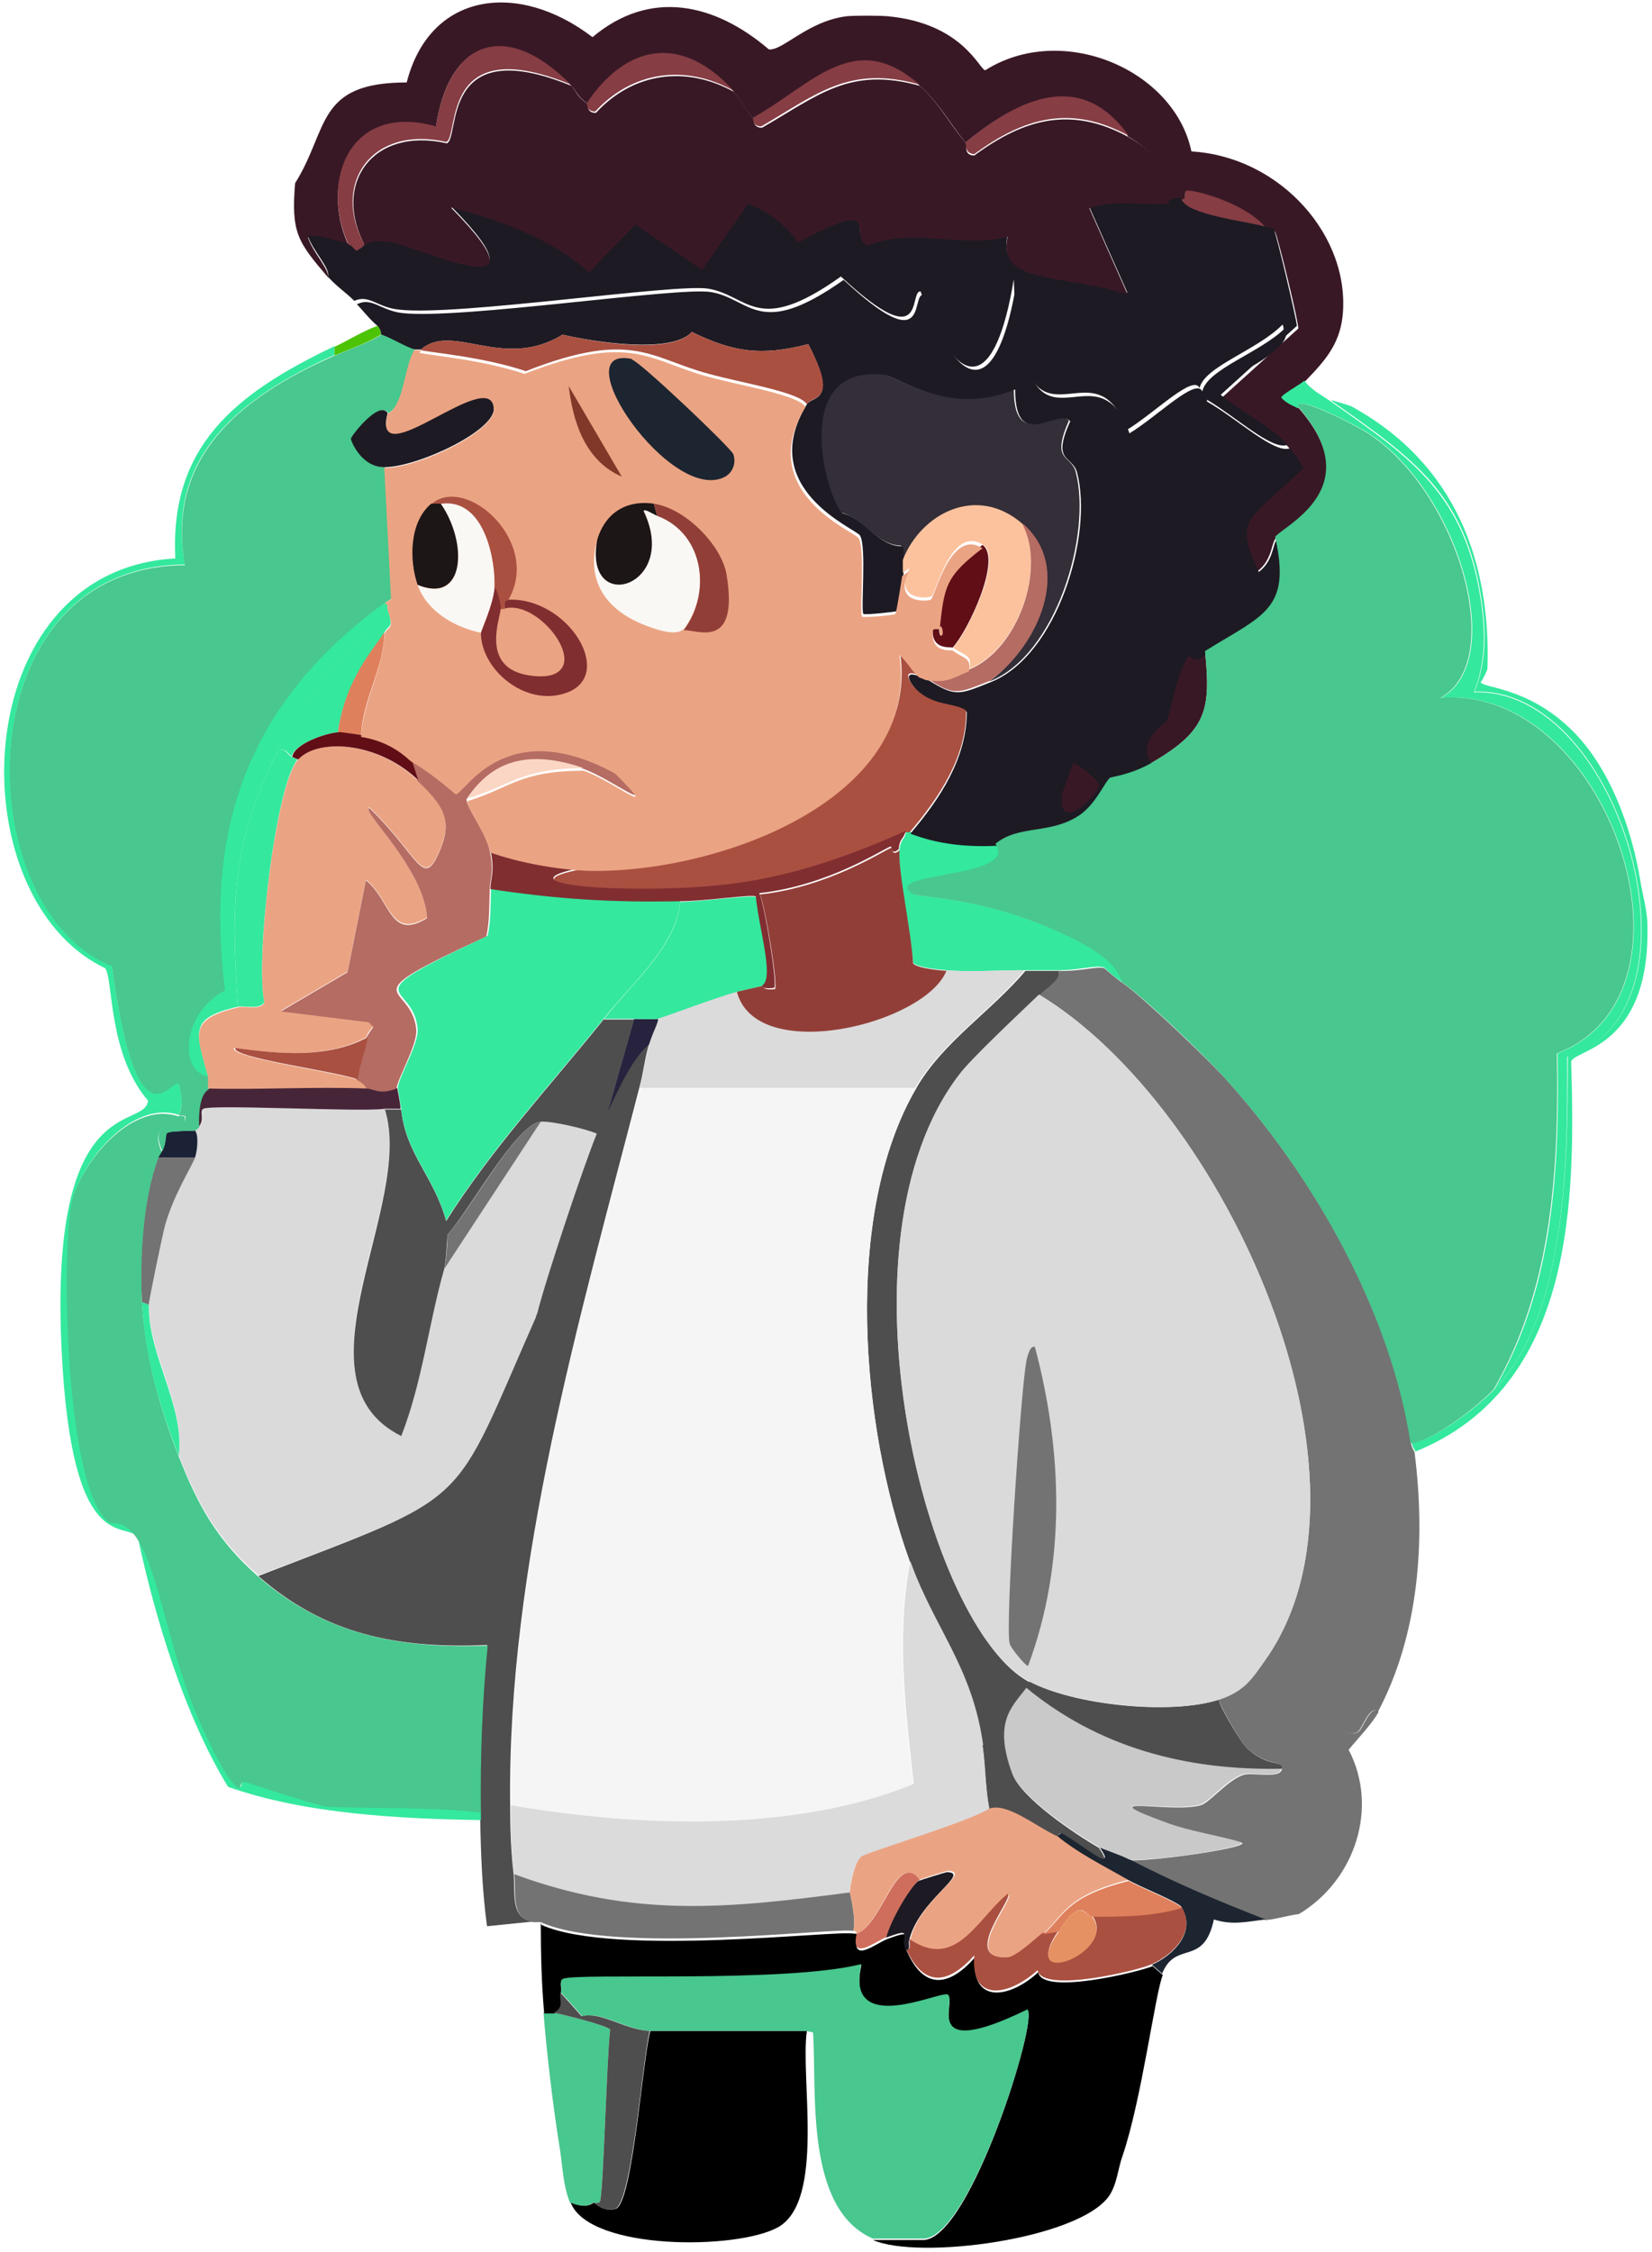 <svg width="284" height="387" viewBox="0 0 284 387" fill="none" xmlns="http://www.w3.org/2000/svg">
<path d="M104.316 191.144C103.731 192.423 103.146 193.468 102.561 194.747C100.338 200.092 93.552 220.543 92.264 225.772C90.392 233.906 84.543 273.53 83.724 282.71C82.904 292.122 82.436 301.767 82.553 311.179C82.553 311.644 82.553 312.225 82.553 312.69C82.671 318.848 82.904 325.007 83.724 331.049L91.68 330.236C87.585 329.771 88.638 325.123 88.287 321.986C87.819 318.035 87.701 314.084 87.701 310.133C87.234 268.998 99.635 226.702 109.932 186.845C110.634 184.289 110.868 181.616 111.687 179.06C108.528 181.5 106.305 186.613 104.316 190.912V191.144Z" fill="#4E4E4E"/>
<path d="M95.19 345.923C95.19 345.923 94.02 345.923 93.435 345.923C94.02 353.127 95.073 362.075 96.243 369.279C96.711 372.3 96.828 375.786 97.998 378.575C100.923 379.737 101.742 378.575 101.976 378.575C102.327 378.575 102.912 378.691 103.146 378.343C103.731 376.948 104.316 353.127 104.901 348.828C104.55 348.131 96.594 346.155 95.19 345.923Z" fill="#48C78E"/>
<path d="M92.967 330.468C92.967 335.581 93.084 340.81 93.552 346.039C94.137 346.039 94.722 346.039 95.307 346.039C97.296 344.993 96.126 343.715 96.477 342.437C96.594 341.856 96.126 340.694 96.711 340.345C98.934 339.183 134.619 341.042 148.074 337.789C145.149 350.455 161.646 342.204 162.933 343.018C164.571 344.064 158.019 354.754 176.622 345.574C178.494 346.969 167.028 384.153 158.955 384.966H150.063C157.902 388.452 185.397 384.85 190.662 377.413C192.066 375.321 192.183 372.649 193.002 370.441C196.278 360.796 198.618 342.437 199.905 339.416L198.15 337.905C196.044 338.835 179.079 343.018 178.494 338.951C173.58 343.483 166.911 344.528 167.613 336.394C162.933 341.74 158.721 341.74 155.913 335.349C154.86 332.908 157.551 331.398 152.52 333.257C150.648 333.954 146.319 337.556 147.372 332.792C147.372 332.211 147.021 332.327 146.787 332.327C144.213 331.63 105.603 336.394 93.084 330.817L92.967 330.468Z" fill="black"/>
<path d="M96.361 342.321L100.105 346.504C103.732 345.691 107.125 348.712 111.805 349.06H138.598L139.768 349.293C140.47 359.286 138.247 379.621 150.064 384.734H158.956C167.029 384.037 178.612 346.736 176.623 345.342C158.02 354.406 164.572 343.715 162.934 342.786C161.647 342.088 145.15 350.222 148.075 337.557C134.62 340.926 98.935 338.951 96.712 340.113C96.127 340.462 96.595 341.624 96.478 342.205L96.361 342.321Z" fill="#48C78E"/>
<path d="M111.804 349.06C110.517 353.359 108.762 378.807 105.837 379.621C103.614 380.202 102.327 378.575 102.093 378.575C101.859 378.575 101.04 379.737 98.115 378.575C101.391 386.825 126.78 386.709 133.8 382.758C141.873 378.11 137.544 356.962 138.714 349.06H111.921H111.804Z" fill="black"/>
<path d="M96.361 342.321C96.01 343.599 97.18 344.877 95.191 345.923C96.594 346.155 104.551 348.131 104.902 348.828C104.317 353.127 103.731 376.948 103.146 378.343C103.029 378.691 102.328 378.575 101.977 378.575C102.211 378.575 103.497 380.202 105.72 379.621C108.645 378.808 110.518 353.36 111.688 349.06C107.008 348.712 103.498 345.691 99.987 346.504L96.243 342.321H96.361Z" fill="#4E4E4E"/>
<path d="M108.996 175.109L104.433 191.145C106.539 186.845 108.762 181.733 111.804 179.292C112.389 177.085 113.793 174.993 112.974 175.109C112.038 175.225 110.283 175.109 108.996 175.109Z" fill="#27233E"/>
<path d="M155.796 142.921C155.562 144.316 154.86 144.083 154.626 146.059C154.275 149.777 156.615 160.351 156.966 165.464C157.668 166.278 161.295 166.626 162.699 166.742C166.326 167.091 172.176 166.742 176.388 166.742C178.26 166.742 180.249 166.742 182.121 166.742C185.514 166.742 188.439 165.813 189.843 166.278C190.779 167.207 191.832 168.137 193.002 168.834C191.949 164.651 185.514 161.513 180.717 159.538C167.613 153.96 158.019 154.309 156.966 153.612C151.35 149.893 175.452 151.172 171.24 145.013C166.092 145.245 161.178 144.781 156.381 142.921H155.796Z" fill="#34E89E"/>
<path d="M56.346 47.754C56.814 46.476 53.655 43.222 52.953 40.782C54.825 40.55 58.452 41.944 59.856 42.06C54.942 31.137 60.324 17.658 74.949 21.841C77.055 7.2 86.649 3.249 98.115 14.637C99.285 15.799 98.934 16.264 100.923 17.774C107.826 7.549 117.303 6.038 126.078 15.683C127.716 17.542 128.184 18.936 129.471 20.331C139.65 14.637 146.904 4.876 158.019 14.637C161.295 17.542 163.284 21.144 165.975 24.514C175.218 16.961 185.748 11.964 193.938 23.468C198.735 26.141 200.139 29.743 200.841 34.856C201.777 34.856 202.128 34.391 203.181 34.391C204.234 34.391 203.415 32.996 204 32.88C204.819 32.764 213.594 34.856 217.455 39.039C218.274 39.968 218.859 39.388 219.21 39.852C219.678 40.666 223.305 55.539 223.188 56.469L210.084 68.321C213.477 70.994 218.859 73.666 221.55 76.92C222.486 77.966 222.954 79.128 223.89 80.29C214.296 89.586 211.839 88.772 216.168 98.185C218.742 96.209 218.508 93.421 219.327 92.491C221.082 90.399 235.356 84.008 223.305 70.18C223.188 69.948 221.316 69.6 220.497 68.321C220.497 67.856 223.89 66.114 224.475 65.416C227.751 62.047 230.208 59.258 230.793 54.493C232.314 40.782 220.263 26.954 204.819 26.024C201.894 11.964 182.589 3.714 169.368 12.081C168.315 11.848 165.39 3.946 152.52 2.784C150.999 2.668 147.021 2.668 145.617 2.784C138.831 3.598 134.502 8.827 132.162 8.478C122.919 0.577 111.804 -1.98 101.859 6.387C89.106 -3.374 73.896 -1.399 69.918 14.172C54.24 14.172 56.58 22.19 50.73 31.486C50.028 40.085 51.198 41.595 56.463 47.754H56.346Z" fill="#391825"/>
<path d="M200.958 34.74C196.395 35.088 191.715 34.042 187.269 35.553L193.821 50.31C182.355 46.825 171.357 48.568 173.229 40.434C165.858 42.641 156.966 38.923 149.244 41.944C145.5 40.55 152.403 32.997 137.193 41.479C135.204 38.458 132.045 36.25 128.652 34.74L120.696 46.127L109.23 38.342L101.274 46.592C94.839 40.782 85.83 37.529 77.523 35.437C95.658 53.797 71.322 41.944 66.993 41.363C63.951 41.014 62.898 41.944 62.664 41.828C62.664 41.828 62.664 42.176 61.26 42.874C60.792 42.525 60.441 41.944 59.856 41.828C58.569 41.712 54.942 40.201 52.953 40.55C53.655 42.99 56.931 46.243 56.346 47.522C57.75 49.148 59.388 50.194 60.909 51.705C63.483 50.543 64.887 52.867 68.631 53.215C78.576 54.377 116.016 48.684 121.749 49.613C128.769 50.775 130.056 57.864 144.564 47.522C159.54 61.466 156.147 49.962 158.253 50.078C164.922 68.554 171.24 66.695 174.282 47.986C175.452 83.079 187.737 57.05 193.704 73.899C198.618 70.878 205.17 64.254 206.223 66.695C207.042 62.976 216.168 60.188 220.497 55.772C222.486 60.536 206.457 65.184 207.042 68.438C212.19 71.343 218.625 77.501 221.316 76.456C218.625 73.318 213.243 70.645 209.85 67.857L222.954 56.004C222.954 55.191 219.444 40.201 218.976 39.388C218.625 38.923 218.04 39.504 217.221 38.574C213.711 37.645 203.649 36.483 202.947 33.926C202.011 33.926 201.66 34.391 200.607 34.391L200.958 34.74Z" fill="#1D1A23"/>
<path d="M62.664 42.06C62.664 42.06 63.951 41.13 66.993 41.595C71.439 42.06 95.658 54.029 77.523 35.669C85.83 37.761 94.839 41.014 101.274 46.824L109.23 38.574L120.696 46.359L128.652 34.972C132.162 36.482 135.204 38.69 137.193 41.711C152.403 33.345 145.5 40.898 149.244 42.176C156.966 39.039 165.858 42.757 173.229 40.666C171.357 48.8 182.238 47.057 193.821 50.543L187.269 35.785C191.715 34.275 196.395 35.32 200.958 34.972C200.373 29.859 198.969 26.257 194.055 23.584C184.11 18.123 176.037 20.447 167.496 26.722C165.624 26.722 166.209 24.862 166.092 24.63C163.284 21.376 161.412 17.658 158.136 14.753C146.085 11.383 140.703 16.38 130.992 21.957C129.354 21.957 129.588 20.447 129.588 20.447C128.301 19.052 127.833 17.658 126.195 15.799C117.771 11.151 108.762 12.545 102.444 19.401C100.689 19.401 101.157 17.89 101.04 17.89C98.934 16.38 99.285 15.915 98.232 14.753C75.534 5.457 79.161 23.7 76.821 24.63C63.951 21.725 57.048 31.718 62.781 42.292L62.664 42.06Z" fill="#391825"/>
<path d="M59.856 42.06C60.441 42.06 60.792 42.757 61.26 43.106C62.664 42.409 62.547 42.06 62.664 42.06C56.931 31.602 63.834 21.493 76.704 24.398C79.044 23.584 75.417 5.225 98.115 14.521C86.766 3.133 77.172 7.084 74.949 21.725C60.207 17.542 54.942 30.905 59.856 41.944V42.06Z" fill="#863D44"/>
<path d="M166.092 24.398C166.092 24.398 165.624 26.373 167.496 26.489C176.037 20.214 184.11 17.89 194.055 23.352C185.865 11.848 175.335 16.845 166.092 24.398Z" fill="#863D44"/>
<path d="M100.923 17.658C100.923 17.658 100.689 19.169 102.327 19.169C108.645 12.313 117.654 10.919 126.078 15.567C117.303 5.922 107.826 7.433 100.923 17.658Z" fill="#863D44"/>
<path d="M129.472 20.215C129.472 20.215 129.238 21.725 130.876 21.725C140.47 16.148 145.969 11.151 158.02 14.521C146.905 4.76 139.651 14.521 129.472 20.215Z" fill="#863D44"/>
<path d="M203.181 34.275C203.883 36.831 213.945 37.993 217.455 38.923C213.594 34.623 204.936 32.532 204 32.764C203.415 32.88 204.234 34.158 203.181 34.275Z" fill="#863D44"/>
<path d="M155.211 96.325C158.37 88.191 167.964 83.311 175.803 90.167C184.461 97.604 178.377 110.967 170.07 117.125C181.536 112.71 187.737 91.794 184.929 81.103C184.11 78.082 180.6 79.476 183.759 72.272C181.653 69.948 174.282 77.85 174.282 66.811C162.699 71.575 154.158 64.487 151.467 64.254C135.555 62.744 141.873 85.286 144.564 88.075C148.659 89.121 150.648 93.653 154.86 93.769C155.445 94.35 155.094 95.396 155.094 96.325H155.211Z" fill="#332E38"/>
<path d="M198.034 131.069C207.394 125.608 208.213 122.122 207.16 111.896C206.341 112.361 205.99 113.872 204.001 112.361C201.895 115.499 201.193 121.309 200.257 123.516C200.14 123.981 194.524 127.119 197.917 131.069H198.034Z" fill="#391825"/>
<path d="M60.909 51.821C62.196 53.099 63.483 54.842 64.887 56.004C65.121 56.236 65.589 57.05 65.472 57.515C67.227 58.096 69.567 59.722 71.205 60.071C71.556 60.071 72.024 60.071 72.375 60.071C77.757 55.307 86.532 63.789 96.711 57.515C102.21 58.793 115.431 60.885 118.941 57.05C126.078 60.536 130.875 61.233 138.948 59.142C144.213 69.251 139.65 67.973 138.714 69.483C129.822 84.008 147.138 90.864 147.84 92.026C149.01 93.885 147.957 104.808 148.425 105.505C148.542 105.738 153.924 105.157 154.158 105.041C154.392 104.808 155.328 98.882 155.328 98.533C155.328 97.836 155.328 97.139 155.328 96.442C155.328 95.512 155.562 94.35 155.094 93.885C150.882 93.885 148.893 89.237 144.798 88.192C141.99 85.403 135.789 62.86 151.701 64.371C154.392 64.603 162.933 71.691 174.516 66.927C174.516 77.966 181.77 69.948 183.993 72.388C180.717 79.593 184.344 78.198 185.163 81.219C187.971 91.91 181.77 112.71 170.304 117.242C164.805 119.449 164.22 119.798 159.423 116.777C159.189 116.661 158.37 116.312 158.253 116.312C154.509 114.801 156.849 118.171 158.487 119.449C161.295 121.425 164.337 121.076 166.209 122.354C166.209 130.256 161.646 137.228 156.498 143.27C161.295 145.13 166.209 145.594 171.357 145.362C175.218 142.108 180.366 143.735 185.397 140.714C188.439 138.855 190.194 134.555 191.13 133.974C191.481 133.742 194.874 133.393 198.267 131.418C194.874 127.583 200.373 124.33 200.607 123.865C201.426 121.657 202.245 115.847 204.351 112.71C206.34 114.22 206.691 112.71 207.51 112.245C217.572 105.854 222.252 105.157 219.561 92.607C218.742 93.537 218.976 96.326 216.402 98.301C212.073 89.005 214.53 89.702 224.124 80.406C223.305 79.244 222.72 78.082 221.784 77.036C219.093 78.082 212.658 71.924 207.51 69.019C206.925 65.765 222.954 61.117 220.965 56.353C216.636 60.652 207.51 63.441 206.691 67.275C205.638 64.835 199.086 71.459 194.172 74.48C188.205 57.631 175.92 83.66 174.75 48.567C171.708 67.159 165.507 69.135 158.721 50.659C156.498 50.543 160.008 62.047 145.032 48.102C130.407 58.444 129.12 51.356 122.217 50.194C116.484 49.264 79.044 54.958 69.099 53.796C65.355 53.331 63.951 51.008 61.377 52.286L60.909 51.821Z" fill="#1D1A23"/>
<path d="M184.578 131.069C184.578 131.069 182.589 136.182 182.589 136.531C181.77 143.619 188.907 136.531 188.907 135.02C188.907 133.974 184.929 131.069 184.578 131.186V131.069Z" fill="#391825"/>
<path d="M170.07 310.714C167.028 312.922 148.893 318.267 148.074 318.964C146.904 320.01 146.202 323.729 146.085 325.123C146.085 325.472 147.255 329.887 146.67 331.863C146.904 331.863 147.255 331.863 147.255 332.327C151.818 330.584 153.924 317.919 158.136 323.031C158.37 322.915 162.699 321.521 163.05 321.521C167.262 321.753 158.019 326.401 156.498 333.373C164.454 338.835 168.081 330.003 173.346 325.588C174.633 326.169 164.922 336.975 173.346 336.511C174.75 336.511 178.026 333.373 179.313 332.327C182.823 329.422 182.94 325.82 194.172 323.031C189.843 320.591 185.28 318.5 181.653 315.246C177.792 313.387 173.229 309.552 170.187 310.598L170.07 310.714Z" fill="#EBA483"/>
<path d="M156.381 333.49C156.264 334.187 156.732 335.116 155.796 335C158.721 341.391 162.816 341.275 167.496 336.046C166.794 344.18 173.346 343.134 178.377 338.602C179.079 342.669 195.927 338.602 198.033 337.556C201.894 335.813 205.638 331.863 203.181 327.68C198.267 329.306 193.002 329.306 187.737 329.19C192.417 335.232 174.75 342.204 182.004 331.746L179.196 332.211C177.909 333.257 174.633 336.278 173.229 336.395C164.805 336.859 174.516 326.053 173.229 325.472C167.964 329.771 164.337 338.719 156.381 333.257V333.49Z" fill="#AA5041"/>
<path d="M158.019 323.148C156.381 324.194 152.754 330.585 152.286 333.025C157.317 331.166 154.626 332.676 155.679 335.116C156.615 335.116 156.147 334.303 156.264 333.606C157.785 326.634 167.028 321.87 162.816 321.753C162.582 321.753 158.136 323.148 157.902 323.264L158.019 323.148Z" fill="#1D1A23"/>
<path d="M147.255 332.444C146.202 337.208 150.531 333.606 152.403 332.908C152.871 330.584 156.498 324.077 158.136 323.031C154.041 317.919 151.818 330.701 147.255 332.327V332.444Z" fill="#CF6E5D"/>
<path d="M179.196 332.443L182.004 331.979C182.94 330.584 183.642 329.306 185.163 328.376C186.567 327.912 187.035 329.422 187.737 329.422C192.885 329.422 198.15 329.422 203.181 327.912C202.596 326.982 196.044 324.426 194.055 323.264C182.823 326.052 182.823 329.655 179.196 332.56V332.443Z" fill="#DF805C"/>
<path d="M182.004 331.979C174.633 342.437 192.417 335.349 187.737 329.423C187.035 329.423 186.567 328.028 185.163 328.377C183.642 329.306 182.94 330.585 182.004 331.979Z" fill="#E69163"/>
<path d="M217.454 285.383C215.114 288.636 213.827 290.728 209.498 292.122C209.966 293.749 213.593 299.675 214.061 300.14C217.922 303.859 220.496 302.348 220.379 303.975C220.262 305.834 215.348 304.556 213.827 305.021C211.136 305.834 207.977 309.785 206.456 310.25C201.308 311.76 186.332 308.042 200.723 313.387C204.818 314.898 209.381 315.479 213.593 316.757C213.827 317.803 195.926 320.127 194.171 319.662C201.893 323.613 209.498 326.866 217.571 330.004C219.794 329.771 221.315 329.19 223.304 328.958C233.132 323.032 236.993 310.482 231.845 300.721C233.366 298.862 235.94 296.189 236.993 294.214C235.706 292.82 234.302 297.003 233.6 297.584C229.856 300.256 224.942 288.288 217.571 285.383H217.454Z" fill="#737373"/>
<path d="M181.535 315.362C185.279 318.5 189.842 320.707 194.054 323.148C196.043 324.31 202.595 326.866 203.18 327.796C205.637 331.979 201.893 335.93 198.032 337.673L199.787 339.183C202.127 333.373 206.924 338.137 208.679 329.887C211.955 330.933 214.412 330.236 217.571 329.887C209.498 326.75 201.776 323.496 194.171 319.545C192.884 318.848 189.725 317.802 189.023 317.454C192.416 322.334 185.63 316.408 182.471 314.897C182.471 314.897 182.003 315.595 181.652 315.362H181.535Z" fill="#1D2531"/>
<path d="M182.004 166.743C182.355 168.253 180.132 169.299 178.611 170.926C210.786 190.331 239.568 254.357 217.455 285.383C224.826 288.288 229.74 300.257 233.484 297.584C234.186 297.003 235.59 292.82 236.877 294.214C244.014 280.735 245.067 264.583 243.195 249.71C243.195 249.361 242.844 249.245 242.61 248.199C239.217 225.772 225.996 202.068 210.084 184.754C207.042 181.5 196.278 171.158 193.002 168.951C191.832 168.137 190.896 167.324 189.843 166.394C188.439 166.046 185.631 166.975 182.121 166.859L182.004 166.743Z" fill="#737373"/>
<path d="M188.907 317.454C189.609 317.803 192.768 318.848 194.055 319.546C195.81 320.127 213.711 317.803 213.477 316.641C209.265 315.362 204.702 314.781 200.607 313.271C186.216 308.042 201.192 311.644 206.34 310.133C207.861 309.669 211.02 305.718 213.711 304.904C215.232 304.44 220.146 305.834 220.263 303.859C203.649 304.207 188.673 300.024 176.271 289.915C173.931 293.052 170.538 295.608 173.931 304.672C175.569 308.855 184.578 314.898 188.79 317.338L188.907 317.454Z" fill="#C9C9C9"/>
<path d="M176.972 288.985C176.972 288.985 176.621 289.798 176.387 290.031C188.789 300.256 203.765 304.323 220.379 303.975C220.613 302.348 217.922 303.975 214.061 300.14C213.593 299.675 209.849 293.749 209.498 292.122C201.191 294.795 184.577 293.052 176.972 288.985Z" fill="#4E4E4E"/>
<path d="M176.388 166.743C170.538 173.715 162.114 179.06 157.551 186.961C144.798 208.691 148.074 245.41 156.381 268.301C160.593 279.805 167.028 286.429 168.9 299.908C169.368 303.51 169.368 307.228 170.07 310.831C173.112 309.785 177.675 313.619 181.536 315.479C181.887 315.595 182.355 314.898 182.355 315.014C185.514 316.525 192.3 322.451 188.907 317.57C184.695 315.13 175.686 309.088 174.048 304.904C170.655 295.841 174.048 293.284 176.388 290.147C176.622 289.915 176.856 289.45 176.973 289.101C159.306 279.805 142.575 213.804 164.922 184.754C166.911 182.197 175.335 174.296 178.611 171.042C180.249 169.531 182.355 168.369 182.004 166.859C180.132 166.859 178.143 166.859 176.271 166.859L176.388 166.743Z" fill="#4E4E4E"/>
<path d="M176.973 288.985C184.578 292.936 201.191 294.795 209.498 292.122C213.827 290.728 215.231 288.636 217.454 285.383C239.567 254.357 210.785 190.331 178.61 170.926C175.217 174.179 166.793 182.081 164.921 184.637C142.574 213.687 159.188 279.689 176.973 288.985Z" fill="#DADADA"/>
<path d="M177.791 231.466C176.972 231.234 176.387 233.906 176.387 234.371C175.451 239.484 172.76 279.573 173.579 282.478C173.696 283.175 176.387 286.429 176.738 286.312C183.29 268.766 182.705 249.477 177.908 231.466H177.791Z" fill="#737373"/>
<path d="M110.05 186.961C99.637 226.818 87.352 268.999 87.82 310.25C109.582 313.852 136.375 315.014 156.967 306.647C155.563 293.865 153.925 281.083 156.382 268.301C148.075 245.41 144.799 208.807 157.552 186.961H110.167H110.05Z" fill="#F5F5F5"/>
<path d="M88.404 322.102C88.755 325.239 87.702 329.887 91.797 330.352H92.967C105.486 336.046 144.096 331.166 146.67 331.863C147.255 329.887 146.085 325.472 146.085 325.123C124.908 327.912 108.762 329.539 88.404 321.986V322.102Z" fill="#737373"/>
<path d="M156.966 306.647C136.374 315.014 109.581 313.968 87.819 310.25C87.819 314.317 87.819 318.151 88.404 322.102C108.879 329.655 124.908 328.028 146.085 325.239C146.085 323.845 146.904 320.01 148.074 319.081C148.893 318.384 167.028 312.922 170.07 310.831C169.368 307.228 169.485 303.51 168.9 299.908C164.805 302.464 161.529 304.788 156.849 306.647H156.966Z" fill="#DBDBDB"/>
<path d="M162.582 166.743C158.955 175.922 129.939 183.011 126.546 170.345C123.036 171.274 113.559 174.877 112.857 174.993C113.676 174.877 112.389 176.968 111.687 179.176C110.985 181.732 110.634 184.405 109.932 186.961H157.317C161.88 179.176 170.304 173.715 176.154 166.743C171.942 166.743 166.092 167.091 162.465 166.743H162.582Z" fill="#DBDBDB"/>
<path d="M156.967 306.647C161.53 304.788 164.923 302.464 169.018 299.908C167.146 286.428 160.594 279.805 156.499 268.301C154.042 280.967 155.68 293.865 157.084 306.647H156.967Z" fill="#DBDBDB"/>
<path d="M34.116 193.701L33.531 194.165C34.233 195.095 33.882 197.884 33.531 198.813C33.063 200.208 29.904 205.088 28.383 210.433C27.915 212.176 25.575 223.448 25.575 224.145C25.575 232.86 31.776 241.459 30.723 250.058C33.999 258.424 37.275 264.466 44.412 270.741C81.969 256.332 77.289 259.935 92.382 225.656C93.669 220.31 100.455 199.975 102.678 194.63C100.572 193.701 94.839 192.422 92.967 192.539L76.353 217.87C73.662 227.399 72.609 237.276 68.982 246.572C49.56 236.927 71.322 206.831 66.174 190.447C62.196 191.028 36.339 189.634 35.052 190.447C34.35 190.912 35.403 192.306 34.233 193.584L34.116 193.701Z" fill="#DADADA"/>
<path d="M44.412 270.858C55.761 280.851 68.28 283.407 83.841 282.71C84.66 273.53 90.51 233.906 92.382 225.772C77.289 259.935 81.969 256.333 44.412 270.858Z" fill="#4E4E4E"/>
<path d="M103.848 175.109C94.605 186.613 84.543 197.419 76.704 209.853C74.598 202.183 69.684 198.233 68.982 190.68H66.174C71.322 207.064 49.677 237.16 68.982 246.804C72.609 237.508 73.662 227.631 76.353 218.103C76.704 216.708 76.821 213.687 76.938 212.177C80.448 208.458 88.755 193.12 92.967 192.771C94.839 192.655 100.572 193.933 102.678 194.863C103.263 193.585 103.848 192.423 104.433 191.261L108.996 175.225C107.241 175.225 105.603 175.225 103.848 175.225V175.109Z" fill="#4E4E4E"/>
<path d="M63.249 186.961C54.123 186.613 44.997 187.194 35.871 186.961C35.871 187.31 33.999 187.426 34.116 193.701C35.286 192.423 34.233 191.028 34.935 190.563C36.222 189.75 62.079 191.144 66.057 190.563H68.865C68.865 189.75 68.28 187.077 68.28 186.961C65.355 188.123 64.302 186.961 63.132 186.961H63.249Z" fill="#472539"/>
<path d="M27.213 198.93C24.522 206.018 23.937 216.36 24.405 223.796L25.575 224.261C25.575 223.564 27.915 212.293 28.383 210.55C29.904 205.204 33.063 200.324 33.531 198.93H27.213Z" fill="#737373"/>
<path d="M76.353 218.103L92.967 192.771C88.755 193.12 80.565 208.458 76.938 212.177C76.938 213.804 76.704 216.825 76.353 218.103Z" fill="#737373"/>
<path d="M27.798 197.884C27.798 197.884 27.33 198.465 27.213 198.93H33.531C33.882 197.884 34.233 195.212 33.531 194.282C33.18 194.398 29.202 194.282 28.617 194.747C28.149 195.096 28.617 196.141 27.798 197.884Z" fill="#1B2236"/>
<path d="M116.952 154.89C116.367 162.56 108.762 168.834 103.848 175.109C105.603 175.109 107.241 175.109 108.996 175.109C110.283 175.109 112.038 175.225 112.974 175.109C113.676 174.993 123.153 171.391 126.663 170.461C128.067 170.113 129.705 169.764 131.226 169.415C133.215 167.905 130.524 159.306 130.056 154.193C129.471 153.728 121.398 154.89 116.952 155.007V154.89Z" fill="#34E89E"/>
<path d="M39.264 307.112C52.485 311.76 68.514 312.573 82.671 312.806C82.671 312.341 82.671 311.76 82.671 311.295C75.066 310.366 59.037 310.598 56.112 310.249C54.357 310.017 45.114 306.996 42.423 306.066C41.37 305.718 41.604 307.228 41.253 307.112C39.264 306.531 35.052 297.119 34.116 294.911C27.447 279.573 26.745 260.516 19.023 261.562C11.301 256.333 10.599 215.082 12.471 206.367C13.875 199.976 22.533 188.937 30.723 191.609C30.723 191.377 31.893 190.215 30.723 186.148C29.553 184.986 23.586 198.233 19.257 165.929C-5.313 156.284 -6.6 97.371 31.776 97.022C28.5 78.663 40.902 68.437 57.516 61V59.49C40.2 67.74 29.202 76.803 30.138 95.977C-6.015 97.952 -7.419 154.309 18.087 166.394C19.491 168.369 18.555 181.151 25.458 189.169C24.873 194.398 8.376 186.961 10.599 232.163C12.354 267.953 21.597 261.213 23.703 264.234C26.628 277.946 31.659 294.679 39.147 306.996L39.264 307.112Z" fill="#34E89E"/>
<path d="M228.921 68.902C243.195 78.895 251.853 84.937 254.661 102.832C255.48 108.294 255.597 113.639 253.491 118.868C278.997 117.938 294.558 173.947 269.52 181.5C269.52 198.116 269.52 225.772 257.001 238.67C253.725 242.04 246.588 247.501 242.727 247.966C242.844 249.012 243.312 249.128 243.312 249.477C270.807 238.321 270.807 206.018 270.105 182.429C270.69 180.338 283.794 180.105 283.209 158.841C283.209 156.749 282.39 153.728 282.039 151.636C280.635 142.805 276.891 131.882 269.988 125.259C262.5 118.054 255.012 118.287 254.544 117.241C254.895 116.892 255.714 115.149 255.714 114.917C256.299 96.674 250.332 79.708 232.314 69.831C232.08 69.715 229.857 69.018 228.921 68.786V68.902Z" fill="#34E89E"/>
<path d="M223.188 69.948C235.239 83.776 220.965 90.167 219.21 92.258C222.018 104.808 217.221 105.621 207.159 111.896C208.212 122.122 207.393 125.608 198.033 131.069C194.64 133.045 191.247 133.509 190.896 133.626C189.96 134.207 188.322 138.506 185.163 140.365C180.249 143.386 175.101 141.76 171.123 145.013C175.335 151.056 151.233 149.777 156.849 153.612C157.785 154.309 167.496 153.961 180.6 159.538C185.397 161.63 191.832 164.651 192.885 168.834C196.161 170.926 207.042 181.384 209.967 184.637C225.879 201.951 239.1 225.656 242.493 248.083C246.354 247.618 253.491 242.156 256.767 238.787C266.946 221.24 267.999 200.557 267.648 181.035C294.558 170.693 276.306 117.59 247.641 119.914C259.107 113.639 250.683 84.705 235.356 74.596C233.484 73.318 222.369 67.508 223.071 69.948H223.188Z" fill="#48C78E"/>
<path d="M223.188 69.948C222.486 67.508 233.601 73.318 235.473 74.596C250.8 84.705 259.224 113.639 247.758 119.914C276.423 117.59 294.558 170.693 267.765 181.035C268.116 200.557 267.18 221.24 256.884 238.786C269.52 225.888 269.52 198.233 269.403 181.616C294.441 174.063 278.997 118.055 253.374 118.984C255.48 113.755 255.363 108.41 254.544 102.949C251.736 85.17 243.078 79.011 228.804 69.018C227.166 67.856 225.411 67.043 224.241 65.416C223.656 65.997 220.263 67.856 220.263 68.321C221.199 69.483 222.954 69.948 223.071 70.18L223.188 69.948Z" fill="#34E89E"/>
<path d="M82.671 311.295C82.554 301.883 82.905 292.239 83.841 282.826C68.28 283.407 55.761 280.851 44.412 270.974C37.275 264.699 33.999 258.657 30.723 250.29C27.33 241.808 24.99 232.977 24.405 223.913C24.054 216.476 24.522 206.134 27.213 199.046C27.33 198.698 27.564 198.349 27.798 198C25.107 191.609 32.127 194.631 31.776 192.074C31.776 191.609 30.606 191.842 30.606 191.842C22.416 189.169 13.758 200.208 12.354 206.599C10.482 215.198 11.184 256.449 18.906 261.794C26.628 260.865 27.33 279.805 33.999 295.144C34.935 297.351 39.147 306.764 41.136 307.345C41.37 307.345 41.253 305.95 42.306 306.299C45.114 307.228 54.357 310.25 55.995 310.482C58.92 310.831 74.949 310.482 82.554 311.528L82.671 311.295Z" fill="#48C78E"/>
<path d="M24.404 223.797C24.872 232.86 27.329 241.692 30.722 250.174C31.775 241.575 25.457 232.977 25.574 224.262L24.404 223.797Z" fill="#34E89E"/>
<path d="M84.425 152.798C84.308 155.471 84.425 158.144 83.84 160.816C59.621 172.204 71.204 168.485 71.789 176.852C72.023 179.408 68.513 185.102 68.396 186.961C68.396 187.194 68.864 189.75 68.981 190.563C69.683 198.116 74.48 201.951 76.703 209.736C84.542 197.303 94.604 186.496 103.847 174.993C108.761 168.834 116.366 162.443 116.951 154.774C105.368 155.006 95.891 154.425 84.425 152.682V152.798Z" fill="#34E89E"/>
<path d="M57.516 59.606V61.117C60.207 59.955 63.015 59.025 65.472 57.514C65.472 57.05 65.238 56.236 64.887 56.004C62.313 56.934 59.973 58.444 57.516 59.606Z" fill="#4DC305"/>
<path d="M57.515 61.117C40.901 68.438 28.616 78.779 31.775 97.139C-6.601 97.371 -5.431 156.401 19.256 166.045C23.585 198.349 29.552 185.102 30.722 186.264C31.892 190.331 30.722 191.377 30.722 191.726C30.722 191.726 31.892 191.609 31.892 191.958C32.126 194.514 25.106 191.493 27.914 197.884C28.733 196.141 28.382 195.212 28.733 194.747C29.318 194.282 33.179 194.398 33.647 194.282C33.647 194.282 34.115 193.817 34.232 193.817C33.998 187.542 35.87 187.426 35.987 187.078C35.987 186.38 35.987 185.683 35.987 184.986C30.956 184.405 31.424 174.063 38.795 170.229C35.402 142.922 42.188 121.192 66.173 103.646L67.343 102.833L66.173 80.29C62.195 80.29 60.44 75.758 60.44 75.409C60.44 74.945 65.354 68.67 66.758 70.994C69.566 69.599 69.566 63.092 71.321 60.071C69.683 59.606 67.343 58.096 65.588 57.515C63.131 59.025 60.206 59.955 57.632 61.117H57.515Z" fill="#48C78E"/>
<path d="M35.754 184.87C33.765 177.433 32.244 174.993 40.902 173.017C39.732 155.936 39.732 144.781 47.805 128.978C52.017 120.727 59.505 111.083 66.642 104.692C66.525 104.343 66.876 103.646 66.057 103.646C42.072 121.192 35.286 142.922 38.679 170.229C31.191 174.063 30.723 184.405 35.871 184.986L35.754 184.87Z" fill="#34E89E"/>
<path d="M47.805 128.978C49.209 128.629 49.326 129.326 50.145 130.023C50.613 127.816 56.112 125.956 58.101 125.84C59.505 116.196 65.004 110.967 66.057 108.759C66.876 107.132 67.695 108.294 66.642 104.576C59.505 111.083 52.017 120.611 47.805 128.861V128.978Z" fill="#34E89E"/>
<path d="M47.805 128.977C39.732 144.664 39.732 155.936 40.902 173.017C42.072 172.785 44.763 173.598 45.465 172.204C43.827 164.883 47.454 134.555 51.198 130.488C50.847 130.488 50.145 130.023 50.028 130.023C49.209 129.442 49.209 128.629 47.688 128.977H47.805Z" fill="#34E89E"/>
<path d="M100.923 149.196C84.075 152.217 108.645 153.844 124.089 152.334C135.321 151.172 145.734 147.569 155.796 143.038H156.381C161.529 136.995 166.209 129.907 166.092 122.122C164.337 120.843 161.178 121.308 158.37 119.217C156.732 118.055 154.392 114.569 158.136 116.079C156.849 115.033 156.03 113.29 154.743 112.245C158.37 136.995 123.504 149.893 101.04 149.312L100.923 149.196Z" fill="#AA5041"/>
<path d="M72.375 60.187C74.481 60.652 83.139 61.349 90.393 63.789C108.762 56.585 111.804 61.582 121.866 64.254C127.248 65.765 137.544 67.392 138.714 69.483C139.65 67.856 144.33 69.251 138.948 59.141C130.875 61.233 126.078 60.536 118.941 57.05C115.431 61.001 102.093 58.793 96.711 57.515C86.532 63.789 77.757 55.307 72.375 60.071V60.187Z" fill="#AA5041"/>
<path d="M131.226 169.415C129.705 169.764 128.067 170.112 126.663 170.461C130.056 183.127 158.955 176.038 162.699 166.859C161.295 166.742 157.668 166.394 156.966 165.58C156.732 160.468 154.392 149.893 154.626 146.175C153.105 147.337 153.573 145.594 153.222 145.71C152.052 146.059 142.575 152.45 130.641 153.728C131.577 155.82 133.8 169.415 133.215 169.996C130.875 170.228 131.343 169.415 131.226 169.531V169.415Z" fill="#923E38"/>
<path d="M66.642 70.994C65.238 68.67 60.324 74.945 60.324 75.409C60.324 75.758 62.079 80.29 66.057 80.29C71.79 80.29 85.128 74.015 84.894 70.18C84.543 62.279 63.717 82.033 66.642 70.994Z" fill="#1D1A23"/>
<path d="M100.923 149.196C95.658 149.08 89.223 147.802 84.309 146.059C85.128 149.777 84.309 151.055 84.309 152.798C95.775 154.541 105.252 155.122 116.835 154.89C121.398 154.89 129.471 153.612 129.939 154.077C130.407 159.306 133.098 167.904 131.109 169.299C131.109 169.299 130.758 170.112 133.098 169.764C133.683 169.183 131.46 155.471 130.524 153.496C142.458 152.217 151.935 145.826 153.105 145.478C153.456 145.478 153.105 147.105 154.509 145.943C154.626 143.967 155.445 144.2 155.679 142.805C145.617 147.337 135.204 150.939 123.972 152.101C108.528 153.728 83.958 152.101 100.806 148.964L100.923 149.196Z" fill="#812E31"/>
<path d="M155.211 96.326C155.211 97.023 155.211 97.72 155.211 98.417L156.381 97.604C153.573 103.065 159.189 102.949 160.125 102.484C160.827 102.252 163.518 90.051 169.017 93.653C172.41 95.861 166.56 108.294 163.869 111.315C165.975 112.826 167.145 112.477 166.677 114.918C175.101 111.432 179.781 97.604 175.803 90.051C167.964 83.195 158.37 88.192 155.211 96.209V96.326Z" fill="#FCC29D"/>
<path d="M175.803 90.167C179.781 97.72 175.101 111.548 166.677 115.034C163.986 116.196 163.167 117.242 159.306 116.544C164.103 119.682 164.571 119.217 170.187 117.009C178.494 110.967 184.461 97.604 175.92 90.051L175.803 90.167Z" fill="#B56C63"/>
<path d="M161.529 107.713C161.529 107.713 162.465 109.224 161.763 109.224C161.412 109.224 161.412 107.713 161.529 107.713C161.529 107.713 160.476 107.597 160.359 107.945C160.008 111.896 163.518 111.083 163.752 111.315C166.443 108.41 172.293 95.977 168.9 93.653C162.348 98.649 162.231 100.276 161.529 107.597V107.713Z" fill="#610E17"/>
<path d="M58.101 125.84C58.101 125.84 61.494 126.305 62.079 126.305C62.313 120.263 66.174 114.336 66.057 108.643C64.887 110.85 59.505 116.079 58.101 125.724V125.84Z" fill="#DF805C"/>
<path d="M51.197 130.604C47.453 134.671 43.826 165 45.464 172.32C44.762 173.715 42.071 172.785 40.901 173.134C32.243 175.225 33.764 177.665 35.753 184.986C35.753 185.683 35.753 186.38 35.753 187.078C44.879 187.31 54.005 186.729 63.131 187.078C62.897 186.38 62.195 185.799 61.376 185.567C58.1 184.289 39.614 181.849 40.199 180.106C47.804 181.151 56.111 181.965 63.014 178.246C63.014 177.782 63.716 176.852 64.184 176.387L63.365 175.574L48.272 173.715L59.738 166.975L62.897 151.172C67.226 154.658 66.992 161.514 73.427 157.679C72.959 149.313 61.844 139.203 63.482 138.738C72.257 147.221 72.725 153.147 75.767 145.71C77.873 140.365 75.884 137.925 71.789 134.09C64.535 127.235 54.473 127.002 51.197 130.488V130.604Z" fill="#EBA483"/>
<path d="M70.62 130.604L71.79 134.207C75.885 138.157 77.874 140.598 75.767 145.827C72.725 153.263 72.257 147.337 63.483 138.855C61.962 139.319 72.96 149.313 73.427 157.795C66.993 161.746 67.226 154.774 62.897 151.288L59.738 167.091L48.272 173.831L63.365 175.69L64.184 176.503C64.184 176.503 63.132 177.898 63.014 178.363C62.547 180.803 61.727 183.127 61.259 185.567C61.961 185.916 62.663 186.38 63.014 187.078C64.184 187.078 65.237 188.24 68.162 187.078C68.397 185.218 71.79 179.525 71.555 176.968C70.853 168.602 59.27 172.204 83.606 160.933C84.191 158.26 84.075 155.587 84.192 152.915C84.192 151.172 85.01 149.894 84.192 146.175C83.49 142.922 80.097 138.738 80.213 137.344C85.01 130.023 92.03 129.442 100.22 132.115C105.251 133.858 114.26 141.062 105.602 132.58C86.531 122.238 79.746 136.182 78.225 136.182C75.767 134.09 73.311 132.115 70.502 130.488L70.62 130.604Z" fill="#B56C63"/>
<path d="M50.144 130.023C50.144 130.023 50.963 130.488 51.314 130.488C54.473 127.002 64.652 127.234 71.906 134.09L70.736 130.488C70.736 130.488 67.577 127.234 62.195 126.305C61.61 126.305 58.451 125.724 58.217 125.84C56.111 125.956 50.612 127.815 50.261 130.023H50.144Z" fill="#610E17"/>
<path d="M61.493 185.451C61.844 183.01 62.78 180.686 63.248 178.246C56.345 181.964 48.038 181.151 40.433 180.105C39.848 181.848 58.334 184.172 61.61 185.567L61.493 185.451Z" fill="#AA5041"/>
<path d="M72.375 60.187C72.375 60.187 71.556 60.187 71.205 60.187C69.45 63.092 69.45 69.715 66.642 71.11C63.834 82.149 84.543 62.511 84.894 70.296C85.128 74.131 71.673 80.522 66.057 80.406L67.227 102.949L66.057 103.762C66.876 103.762 66.525 104.459 66.642 104.808C67.812 108.41 66.876 107.364 66.057 108.991C66.057 114.569 62.313 120.611 62.079 126.653C67.461 127.467 70.269 130.604 70.62 130.837C73.428 132.463 75.885 134.439 78.342 136.53C79.863 136.53 86.649 122.586 105.72 132.928C114.261 141.411 105.252 134.09 100.338 132.463C89.223 132.463 87.702 135.485 80.331 137.692C80.331 139.087 83.607 143.154 84.309 146.524C89.223 148.267 95.658 149.429 100.923 149.661C123.387 150.242 158.253 137.344 154.626 112.593C155.913 113.639 156.732 115.382 158.019 116.428C158.019 116.428 158.955 116.776 159.189 116.893C163.05 117.474 163.869 116.428 166.56 115.382C167.028 112.942 165.741 113.29 163.752 111.78C163.518 111.664 160.008 112.361 160.359 108.41C160.359 107.945 161.529 108.178 161.529 108.178C162.348 100.857 162.465 99.114 168.9 94.234C163.401 90.631 160.71 102.716 160.008 103.065C159.072 103.413 153.573 103.646 156.264 98.184L155.094 98.998C155.094 98.998 154.158 105.156 153.924 105.505C153.807 105.737 148.308 106.202 148.191 105.97C147.723 105.273 148.776 94.35 147.606 92.491C146.904 91.329 129.588 84.589 138.48 69.948C137.31 67.856 127.014 66.229 121.632 64.719C111.687 62.046 108.645 57.05 90.159 64.254C82.905 61.814 74.247 61.117 72.141 60.652L72.375 60.187Z" fill="#EBA483"/>
<path d="M108.645 61.697C96.477 59.141 115.431 86.913 124.674 81.916C126.078 81.103 126.546 79.476 126.078 78.082C125.727 77.036 109.932 62.046 108.645 61.814V61.697Z" fill="#1D2531"/>
<path d="M82.672 108.759C82.672 115.033 90.277 121.541 97.297 119.1C105.955 116.079 97.648 102.6 87.352 103.065C87.352 103.065 86.533 102.832 86.767 104.575C93.436 102.832 103.615 117.822 91.096 115.963C82.672 114.685 86.065 106.318 86.182 104.575C86.182 104.343 85.714 101.089 85.012 100.973C84.778 103.878 82.789 108.294 82.672 108.759Z" fill="#812E31"/>
<path d="M102.679 92.723C100.69 99.811 104.083 105.04 111.571 107.713C116.602 109.572 117.187 108.177 117.538 108.177C122.218 102.019 121.282 91.677 112.975 88.54C111.922 88.191 110.986 87.377 110.635 87.726C116.836 100.857 100.222 105.97 102.679 92.606V92.723Z" fill="#FAF8F5"/>
<path d="M102.679 92.723C100.222 105.97 116.953 100.857 110.635 87.842C110.869 87.378 111.922 88.191 112.975 88.656L112.39 86.564C107.359 85.867 103.966 88.423 102.679 92.723Z" fill="#1C1617"/>
<path d="M112.39 86.564L112.975 88.656C121.282 91.793 122.218 102.251 117.538 108.293C120.112 108.293 127.015 111.663 124.909 98.765C124.09 93.768 117.889 87.377 112.39 86.564Z" fill="#923E38"/>
<path d="M75.769 86.564C80.449 93.42 79.981 103.994 71.791 100.508C73.312 104.924 77.875 107.713 82.672 108.758C82.672 108.294 84.778 103.994 85.012 100.973C85.246 96.325 83.257 85.518 75.886 86.448L75.769 86.564Z" fill="#FAF8F5"/>
<path d="M74.131 86.564C70.27 89.818 70.387 96.441 71.791 100.508C79.981 103.878 80.449 93.304 75.769 86.564C75.184 86.564 74.599 86.564 74.014 86.564H74.131Z" fill="#1C1617"/>
<path d="M74.131 86.564C74.131 86.564 75.301 86.564 75.886 86.564C83.374 85.635 85.246 96.441 85.012 101.089C85.597 101.206 86.182 104.575 86.182 104.692H86.767C86.533 102.949 87.352 103.181 87.352 103.181C93.202 93.188 80.215 81.568 74.248 86.564H74.131Z" fill="#AA5041"/>
<path d="M80.332 137.227C87.703 135.136 89.224 132.115 100.339 131.998C92.149 129.21 85.129 129.791 80.332 137.227Z" fill="#FBD6C4"/>
<path d="M97.765 66.345C98.467 72.271 100.456 79.127 106.891 81.916L97.765 66.345Z" fill="#823829"/>
<path d="M86.65 104.692H86.065C85.948 106.435 82.555 114.801 90.979 116.079C103.498 117.938 93.319 102.949 86.65 104.692Z" fill="#EBA483"/>
<path d="M161.53 107.712C161.53 107.712 161.53 109.339 161.764 109.223C162.349 109.223 161.998 107.248 161.53 107.712Z" fill="#EBA483"/>
</svg>
